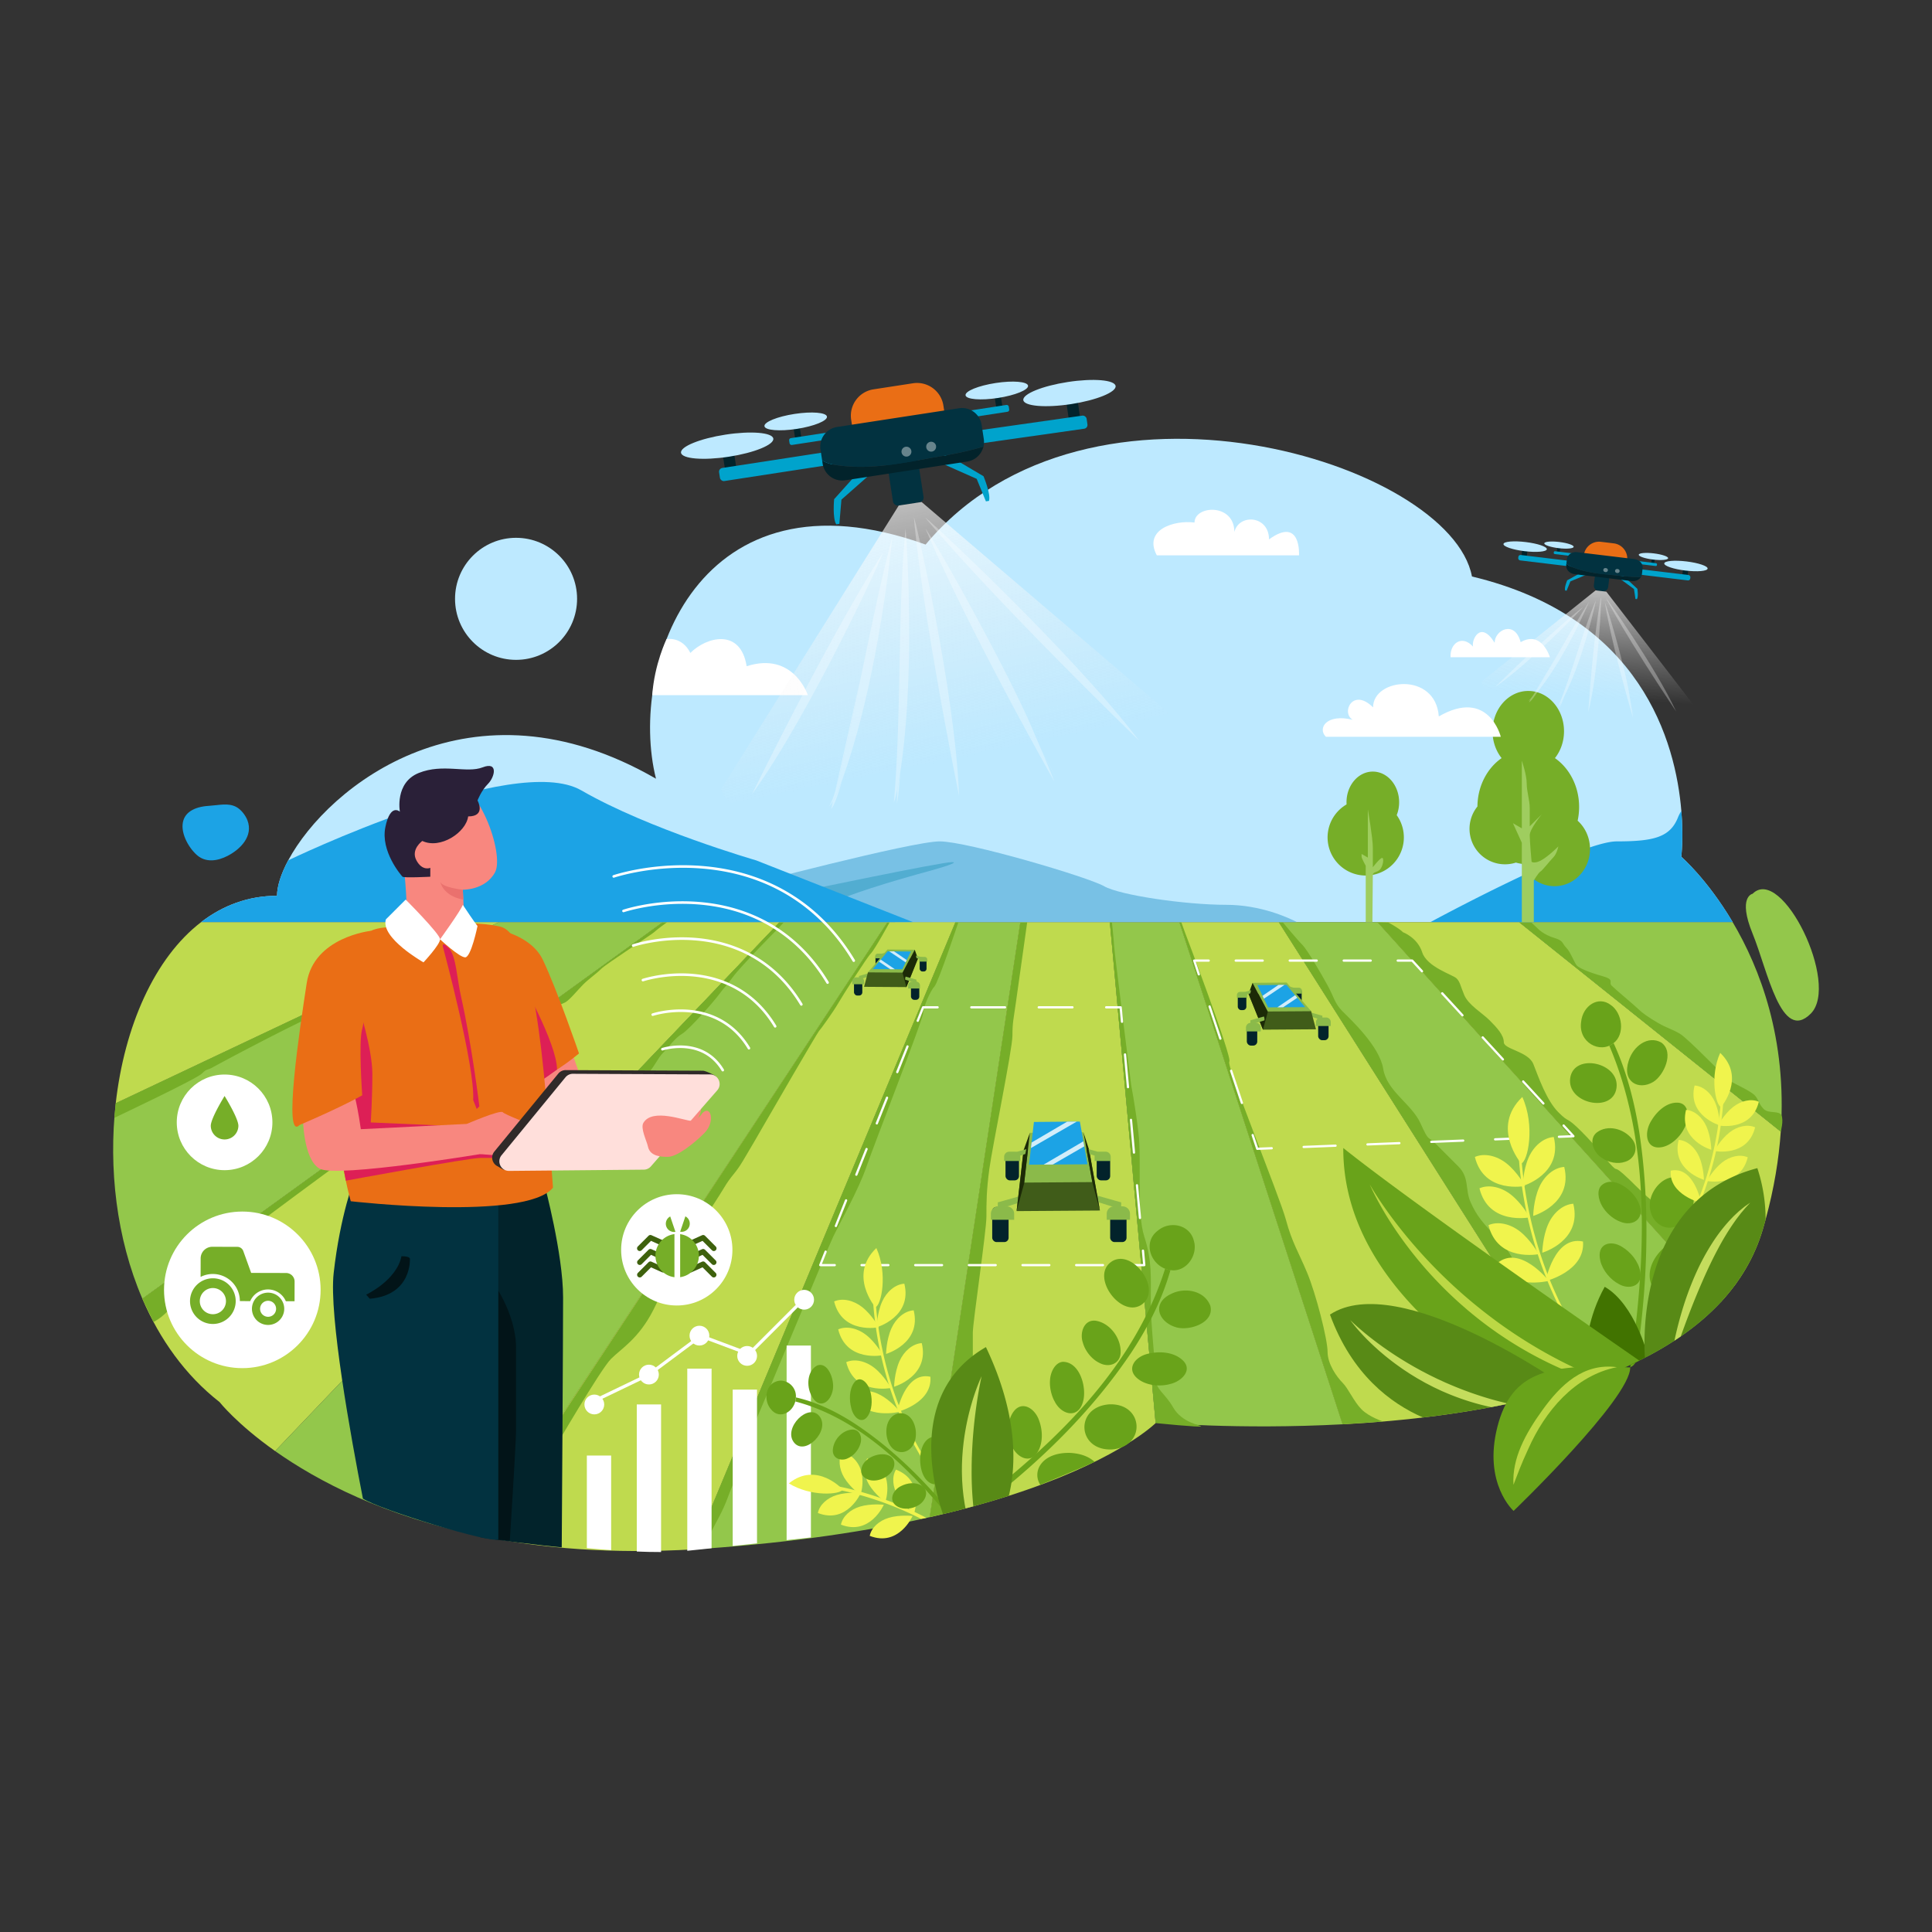 <svg id="SvgjsSvg2567" width="360" height="360" xmlns="http://www.w3.org/2000/svg" version="1.1" xmlns:xlink="http://www.w3.org/1999/xlink" xmlns:svgjs="http://svgjs.com/svgjs"><rect width="100%" height="100%" fill="#333333" stroke="none"/><defs id="SvgjsDefs2568"></defs><g id="SvgjsG2569"><svg xmlns="http://www.w3.org/2000/svg" xmlns:xlink="http://www.w3.org/1999/xlink" viewBox="0 0 6000 4000" width="360" height="360"><defs><linearGradient id="a" x1="2781.25" x2="2950.19" y1="535.49" y2="1361.83" gradientUnits="userSpaceOnUse"><stop offset="0" stop-color="#ffffff" class="stopColorfff svgShape"></stop><stop offset="1" stop-color="#f2f2f2" stop-opacity="0" class="stopColorf2f2f2 svgShape"></stop></linearGradient><linearGradient id="b" x1="4763.79" x2="4833.34" y1="704.38" y2="1044.57" gradientTransform="rotate(15.61 4441.408 1466.998)" xlink:href="#a"></linearGradient></defs><path fill="#bfda4e" d="M2059.16,1863.6,442.1,3033.39c54.07,125.79,133.21,237.63,239.91,321,0,0,53.64,68.13,172.49,152.09L2421.35,1863.6Z" class="colorbfda4e svgShape"></path><path fill="#93c74b" d="M2421.35 1863.6L854.5 3506.48c130.38 92.11 339.26 203.26 642 264.44l1260-1907.32zM1549.59 1863.6L359.43 2426.27c-22.72 201.37 2.14 419.73 82.67 607.12L2059.16 1863.6zM2967.46 1863.6l-812.37 1948c12-.71 24.15-1.47 36.37-2.33 281.3-19.89 510.58-55.55 695.95-97.52L3168.88 1863.6z" class="color93c74b svgShape"></path><path fill="#bfda4e" d="M624.74 1863.6C479.07 1975.24 386.22 2189 359.43 2426.27L1549.59 1863.6zM2756.45 1863.6l-1260 1907.32c183.79 37.14 402.2 55.83 658.61 40.66l812.37-1948z" class="colorbfda4e svgShape"></path><path fill="#93c74b" d="M5343.38,3044.68c-36.22,38.9-77.78,74-123.61,105.6q-9.65,6.66-19.55,13.11a1031.47,1031.47,0,0,1-91.85,53.13q-8.69,4.47-17.53,8.82-48.43,23.89-100.41,44.25c-4.34,1.72-8.7,3.4-13.08,5.08-4.72,1.8-9.44,3.59-14.2,5.36q-10.2,3.79-20.5,7.47-27.8,9.9-56.28,18.93L4852,3252.17l-21.74-34.29-199.88-315.16-659-1039.12h306.49l896.83,994.08,90.6,100.42,20.87,23.13Z" class="color93c74b svgShape"></path><path fill="#bfda4e" d="M3588.94 3419.63c-15.75 14.93-138.44 124.24-455.9 225.75q-51.63 16.53-110.26 32.63-12 3.25-24.27 6.51-33.83 9-70 17.62-20.19 4.83-41.14 9.59l15.92-104.56 49.54-325.25 216-1418.32H3446.8zM5530.34 2514.23c-5.79 85.1-20.61 176.24-47.1 273.26q-4 14.79-8.45 29.77c-25.75 87.5-71.21 162.75-131.41 227.42l-168.72-187L4277.83 1863.6h439.64z" class="colorbfda4e svgShape"></path><path fill="#93c74b" d="M5380.88 1863.6H4717.47l812.87 650.63C5549.93 2226.38 5466.12 2007.57 5380.88 1863.6zM3446.8 1863.6l142.14 1556c1.19-1.13 1.79-1.74 1.79-1.74s255.18 22.73 578.89 5.41L3662.7 1863.6z" class="color93c74b svgShape"></path><path fill="#bfda4e" d="M4886.37,3306.43c-39.06,12.4-79,23.61-119.49,33.73-197.82,49.47-409.11,73.07-597.26,83.14L3662.71,1863.6h308.63l659,1039.12,199.88,315.16,21.74,34.29Z" class="colorbfda4e svgShape"></path><path fill="#76ae28" d="M4357.17 1895.13s44.89 16.43 59.58 62.34 95.49 69.78 106.51 80.79 11 20.2 23.87 51.42 56 56 79 79 44.07 45.91 44.07 68 76.21 28.46 91.82 67.94 40.69 112.66 77.64 149.61 20.37 8.41 72.05 60.09 75.08 87 96.2 108.16-5-17 76.67 64.71 154.88 115.07 176.91 137.1l81.93 81.93c9.89 9.89 48 80.35 48 80.35l-48 58.2L4277.82 1863.6l33.34 1.13S4343.5 1881.46 4357.17 1895.13zM4717.47 1863.6l242.18 193.84 570.69 456.79s9.25-33.39 2.4-49.93-39.91-4.6-55.52-20.21-15.61-30.3-28.46-43.15-57.76-33.35-73.16-42.24S5244.17 2226 5216.46 2210s-38-16.31-67-33.05-50-31.68-61.52-43.16-71.16-61.06-82.63-72.53 12.27-18.53-30.3-30.3-70.15-24.5-77.7-32.06-19.63-42.31-33.4-56.08-6.94-21.14-37.64-30.3-48-26.42-48-26.42l-23.66-22.46zM4904.08 3220.85c-26.06-26.07-19.07-49.58-33.76-64.27s-29.38-33.06-56.93-60.6-73.45-73.45-73.45-73.45-28.38-116.58-82.58-170.78-71.67-77.13-90-117.52-2.76-76.21-38.57-112l-71.61-71.62c-24.79-24.79-18.36-1.83-45.91-62.43s-104.47-99.16-115.58-168.94-100.86-152.95-126-178.12-26.48-44.07-46.68-80.8-62.43-110.18-79-126.71-60.6-70-60.6-70h-12l915 1442.84s88.34-25.74 96.49-33.89S4930.15 3246.91 4904.08 3220.85zM3662.7 1863.6l91.89 282.74 415 1277 126-8.65s-43.25-13.84-67.12-37.72-41.08-64.8-58.91-82.63-46.68-57.84-46.68-96.41-35.81-179-63.35-245.14-46.83-93.29-66.11-165.09S3807 2307.93 3817.74 2297.18s-138.27-403.07-138.27-403.07l-11-30.52zM3446.8 1863.6l142.14 1556s141 14 141 10.18-58.76-10.64-86.31-58.38-54.72-55.09-54.72-91.82-15.06-161.6-15.06-236.88 4.42-126.44-20.2-202.5-7.34-234.55-18.36-324.53-22-143.23-22-143.23S3460 1948.74 3460 1938.64s-6.88-75.05-6.88-75.05zM3190.1 1863.6s-27.55 194.87-34.89 248.11-11 62.44-11 104.67-62.42 345.23-71.61 413.17-9.18 104.67-9.18 148.75-42.23 328.7-42.23 359.91V3208c0 33.06-53.7 347.07-53.7 378.29s12 103.2 12 103.2l-28 6.77-13.55 3.27-50.56 12.21 9.23-60.54 2.4-15.83L3168.87 1863.6zM2967.46 1863.6l-172.91 414.61L2155.09 3811.58l52.83-6.22s-14.43-17.09 0-46.47 36.47-64.27 53-110.18 38.56-84.47 38.56-110.18 23.88-73.45 47.75-126.71 222.19-533.52 240.55-571.59 79-146.4 102.84-216.18S2866.9 2165 2866.9 2146.61s23-70.7 34.89-82.64 74.68-200.38 74.68-200.38zM2756.45 1863.6L1817.56 3287.12l-122.22 185.3 22 34.06s147.37-253.5 180-286.1 85.39-62.43 130.84-150.57 11-45.45 57.84-125.33 135-209.34 161.14-253.41 34.43-42.69 60.6-86.76 44.07-74.37 62-106 168.71-291.28 173.53-296.11 44.08-59.22 59.22-85.38 89.52-143.24 101.92-155.63 58.76-97.55 58.76-97.55zM2421.35 1863.6l-544.88 571.32s111.72-77 133.79-99.1 32-49.31 48.9-66.18 37.09-46.3 58.88-58.87S2218 2109.27 2234.86 2086s17.49-19 41.36-52 142.62-153 142.62-153l15.92-17.35zM2059.16 1863.6L1675 2141.49s66.61-20.56 80.93-28.83 38.57-38.57 55.56-55.56 40-32.64 55.59-48.22 157.18-106.73 164.29-113.85 40.86-31.44 40.86-31.44zM476.67 3105.37s42.69-18.89 72-72 55.64-88.12 76.09-99.92 65.64-41.81 90.43-66.6 395.3-296.08 395.3-296.08l-92.44 46L442.1 3033.39zM359.43 2426.27l680.34-321.65s-20 40.31-40.31 40.31-312.8 154.7-336.13 168.17S644 2317 626.85 2334.16s-271.7 137.36-271.7 137.36z" class="color76ae28 svgShape"></path><g opacity=".99" fill="#000000" class="color000 svgShape"><polyline fill="none" stroke="#fff" stroke-linecap="round" stroke-linejoin="round" stroke-width="7" points="2850.11 2170.11 2866.79 2128.31 2911.79 2128.31"></polyline><line x1="3016.49" x2="3382.96" y1="2128.31" y2="2128.31" fill="none" stroke="#fff" stroke-dasharray="104.71 104.71" stroke-linecap="round" stroke-linejoin="round" stroke-width="7" class="colorStrokefff svgStroke"></line><polyline fill="none" stroke="#fff" stroke-linecap="round" stroke-linejoin="round" stroke-width="7" points="3435.32 2128.31 3480.32 2128.31 3484.42 2173.12"></polyline><line x1="3493.73" x2="3544.92" y1="2274.69" y2="2833.31" fill="none" stroke="#fff" stroke-dasharray="101.99 101.99" stroke-linecap="round" stroke-linejoin="round" stroke-width="7" class="colorStrokefff svgStroke"></line><polyline fill="none" stroke="#fff" stroke-linecap="round" stroke-linejoin="round" stroke-width="7" points="3549.58 2884.09 3553.68 2928.9 3508.68 2928.9"></polyline><line x1="3425.38" x2="2634.03" y1="2928.9" y2="2928.9" fill="none" stroke="#fff" stroke-dasharray="83.3 83.3" stroke-linecap="round" stroke-linejoin="round" stroke-width="7" class="colorStrokefff svgStroke"></line><polyline fill="none" stroke="#fff" stroke-linecap="round" stroke-linejoin="round" stroke-width="7" points="2592.38 2928.9 2547.38 2928.9 2564.05 2887.11"></polyline><line x1="2595.84" x2="2834.22" y1="2807.44" y2="2209.94" fill="none" stroke="#fff" stroke-dasharray="85.77 85.77" stroke-linecap="round" stroke-linejoin="round" stroke-width="7" class="colorStrokefff svgStroke"></line></g><g opacity=".99" fill="#000000" class="color000 svgShape"><polyline fill="none" stroke="#fff" stroke-linecap="round" stroke-linejoin="round" stroke-width="7" points="3723.04 2025.89 3708.75 1983.22 3753.75 1983.22"></polyline><line x1="3837.61" x2="4298.82" y1="1983.22" y2="1983.22" fill="none" stroke="#fff" stroke-dasharray="83.86 83.86" stroke-linecap="round" stroke-linejoin="round" stroke-width="7" class="colorStrokefff svgStroke"></line><polyline fill="none" stroke="#fff" stroke-linecap="round" stroke-linejoin="round" stroke-width="7" points="4340.75 1983.22 4385.75 1983.22 4416.18 2016.37"></polyline><line x1="4479" x2="4824.52" y1="2084.81" y2="2461.24" fill="none" stroke="#fff" stroke-dasharray="92.9 92.9" stroke-linecap="round" stroke-linejoin="round" stroke-width="7" class="colorStrokefff svgStroke"></line><polyline fill="none" stroke="#fff" stroke-linecap="round" stroke-linejoin="round" stroke-width="7" points="4855.94 2495.45 4886.37 2528.61 4841.4 2530.4"></polyline><line x1="4742.3" x2="3999.01" y1="2534.34" y2="2563.94" fill="none" stroke="#fff" stroke-dasharray="99.18 99.18" stroke-linecap="round" stroke-linejoin="round" stroke-width="7" class="colorStrokefff svgStroke"></line><polyline fill="none" stroke="#fff" stroke-linecap="round" stroke-linejoin="round" stroke-width="7" points="3949.46 2565.92 3904.5 2567.71 3890.21 2525.04"></polyline><line x1="3856.77" x2="3739.76" y1="2425.21" y2="2075.81" fill="none" stroke="#fff" stroke-dasharray="105.28 105.28" stroke-linecap="round" stroke-linejoin="round" stroke-width="7" class="colorStrokefff svgStroke"></line></g><path fill="#bde9ff" d="M5380.88,1863.59H624.74c67.6-51.8,146.57-81.63,235.58-81.63,0-29.13,12-67.51,34.79-110.08,123.79-231.14,566.56-585.79,1142.1-253.51-88.14-352.57,132.21-980.58,837.35-727.17,506.83-606,1630.64-253.41,1696.76,99.16,526.79,125.79,632.76,515.3,650.25,728.07,7,85.41-.2,142.33-.2,142.33S5301.74,1729.93,5380.88,1863.59Z" class="colorbde9ff svgShape"></path><path fill="#1ca3e5" d="M5380.88,1863.59H4442.46S4905.21,1613,5020.89,1613s165.69-12.85,190.28-74.57a116.9,116.9,0,0,1,10.4-20c7,85.41-.2,142.33-.2,142.33S5301.74,1729.93,5380.88,1863.59Z" class="color1ca3e5 svgShape"></path><path fill="#78c1e5" d="M4027.64,1863.59H2305V1752.12S2831.83,1613,2918.22,1613s462.13,111.17,510.59,139.14,252,57.84,379.4,57.84C3915.48,1810,4002.73,1850.71,4027.64,1863.59Z" class="color78c1e5 svgShape"></path><path fill="#52add1" d="M2480.94,1769.68s440.72-92.27,475.15-92.27-85.05,31.7-85.05,31.7-146,39.13-245.33,76.71S2480.94,1769.68,2480.94,1769.68Z" class="color52add1 svgShape"></path><path fill="#1ca3e5" d="M2835.06,1863.59H624.74c67.6-51.8,146.57-81.63,235.58-81.63,0-29.13,12-67.51,34.79-110.08,0,0,700.49-338.41,910.36-217.24s542.61,217.24,542.61,217.24Z" class="color1ca3e5 svgShape"></path><path fill="#f8877f" d="M1781.86,2284.67l43,121.4s291-14.87,329.53-14.87c47.74,47.75,6.52,91.41,6.52,91.41s-352.44,102.6-443.57,50-91.12-183.22-91.12-183.22l122.49-64.71Z" class="colorf8877f svgShape"></path><path fill="#02232b" d="M1748.74,3029.06c0,124.37-3.64,688.5-4.2,776.3-54.11-4.19-233.9-26.5-252.61-31.12-4.33-103.46-35.32-871.23-35.32-922.47V2736.09l90.91-22.46,143.23-35.38S1748.74,2894.08,1748.74,3029.06Z" class="color02232b svgShape"></path><path fill="#021418" d="M1528.46,2978.45s74.21,99.17,74.21,207.51V3443c0,36.73-19.35,341.56-19.35,341.56l-50.73-4Z" class="color021418 svgShape"></path><path fill="#023240" d="M1547.52,2711.3V3780.59c-23.18,13.77-370.62-93.27-420.46-126.55-37.75-192.79-105.67-567.65-90.82-700.35,20.33-181.8,65-294.72,65-294.72Z" class="color023240 svgShape"></path><path fill="#ea6e15" d="M1482.93,1876s157.32,8.09,203.23,105.42,112,290.13,112,290.13-111.74,94.53-145.07,75.29S1482.93,1876,1482.93,1876Z" class="colorfe4775 svgShape"></path><path fill="#dd1f56" d="M1612.7,2034.59s117.2,205.09,117.2,287.1c-84.14,61.8-89.35,56.29-89.35,47.11S1612.7,2034.59,1612.7,2034.59Z" class="colordd1f56 svgShape"></path><path fill="#ea6e15" d="M1273,1887.26s-71.51-19.1-121.57,3.62c-62.28,28.27-106.36,113.93-113.48,296.15-12.86,328.7,51.42,543.55,51.42,543.55s543.54,62.44,628-42.23c-20.2-251.58-43.15-783.18-164.35-810.73S1273,1887.26,1273,1887.26Z" class="colorfe4775 svgShape"></path><path fill="#dd1f56" d="M1074 2666.74S1455.4 2596 1492 2596h73.62l-6.82-48.43-495.91 59.57zM1113.23 2122.73s43.15 134.71 43.15 212-5 151.14-5 151.14L1453.83 2499s-380 61.3-392 54.36-22-148.74-22-178.12 60.14-221.57 68.87-230.3S1113.23 2122.73 1113.23 2122.73z" class="colordd1f56 svgShape"></path><path fill="#f8877f" d="M1441 1838.43l-3.67-75.29s69.78 1.84 100.07-54.17-53.25-293.81-147.82-281.87S1233.51 1502 1248.2 1632.55s14.69 184.76 14.69 184.76 54.17 99.79 103.75 99.79S1441 1838.43 1441 1838.43zM940.61 2466.15s-.44 133 51.64 163.08 525-49.23 525-49.23l-20.72-92.07s-368.52 18.86-375.87 18.86c-15.46-104.67-25.77-123.27-25.77-123.27z" class="colorf8877f svgShape"></path><path fill="#f8877f" d="M1450,2490.31s103-44.47,111.34-36.17,86.3,37.41,88.14,39.24-26.18,89.37-46.76,94.27-110.72-3.52-110.72-3.52Z" class="colorf8877f svgShape"></path><path fill="#ea6e15" d="M1151.42,1890.88S974.59,1909.75,952.55,2053s-74.37,493.05-22,440.72c135-57.85,194.41-92.17,194.41-92.17s-12.17-166.56,0-206.59S1151.42,1890.88,1151.42,1890.88Z" class="colorfe4775 svgShape"></path><path fill="#ffffff" d="M1198.41 1855.21l61.43-61.44s106.8 106.8 106.8 123.33-51.42 71.61-51.42 71.61S1180.76 1912.68 1198.41 1855.21zM1366.64 1917.1s64.27-88.77 70.7-107.13c34 51.42 45.59 66 45.59 66s-19.89 97.15-38.25 97.15S1366.64 1917.1 1366.64 1917.1z" class="colorfff svgShape"></path><path fill="#2a2038" d="M1311.55,1611.65s-36.73,25.89-18.36,60.23,43.15,23.32,43.15,23.32v27.54s-82.18,4.14-86.31,0-68.79-79-53.22-154.25,45-47.74,45-47.74-16.53-90,58.76-120.28,148.74,1.84,198.32-17.44,37.65,30.3,16.53,51.41-32.45,51.42-32.45,51.42,27.74,49.58-29.07,49.58C1447.44,1585,1367.56,1638.27,1311.55,1611.65Z" class="color2a2038 svgShape"></path><path fill="#302a29" d="M1535.27,2576.23l198.52-242.05a29.75,29.75,0,0,1,23.16-10.9l425.86,1.95c7.49,0,32.33,11.34,37.29,15.5,12,10-3.14,20.29-15,33.86l-206,236.2a29.79,29.79,0,0,1-22.17,10.21l-410.28,12c-4.89,0-17.41-9.08-21.32-11C1529,2614.15,1522.35,2592,1535.27,2576.23Z" class="color302a29 svgShape"></path><path fill="#ffdfdb" d="M1557.62,2587.71l198.51-242.05a29.76,29.76,0,0,1,23.16-10.9l425.86,1.95c25.51.12,39.08,30.14,22.31,49.36l-206,236.2a29.75,29.75,0,0,1-22.17,10.2l-418.34,3.91C1555.65,2636.61,1541.59,2607.25,1557.62,2587.71Z" class="colorffdfdb svgShape"></path><path fill="#f8877f" d="M2181.2,2456.81s-14.44,24.1-34.38,24.1-120.25-40.52-148.49,5.82c-10.35,17,10.15,56.05,14,74.25,6.63,31.47,43.86,31.69,61.67,31.69,28.1,0,79-39.36,113.49-73.81S2208.05,2430,2181.2,2456.81Z" class="colorf8877f svgShape"></path><path fill="#76ae28" d="M4899.51,1548.74a200.35,200.35,0,0,0,4.57-42.68c0-64.11-30-120.3-75.09-151.67,17.54-22.14,28.2-51.35,28.2-83.38,0-69.16-49.71-125.23-111-125.23s-111,56.07-111,125.23c0,32,10.66,61.24,28.2,83.38-44.73,31.14-74.63,86.73-75.08,150.24a110.18,110.18,0,0,0,119.46,174.22,140,140,0,0,0,19,4c17,40.8,55.81,69.3,100.95,69.3,60.85,0,110.18-51.8,110.18-115.69C4937.83,1601.38,4923,1570,4899.51,1548.74Z" class="color76ae28 svgShape"></path><path fill="#9fcd5f" d="M4726.17,1863.6V1617.16l-27.55-60.6,27.55,15.9V1362.37s15.15,44.07,15.15,70.24,9.42,52.33,9.42,77.12v56.47l37.29-37.29s-37.29,45.55-37.29,64.83,5.73,82.64,5.73,82.64,9.31,7.34,31.56-5.51,51.59-42.18,51.59-42.18-4.65,22.9-15.67,33.92-33.58,40.4-39.94,44.07-20.66,27.54-20.66,27.54V1863.6Z" class="color9fcd5f svgShape"></path><path fill="#76ae28" d="M4337.59,1531.54a108.29,108.29,0,0,0,7.54-40c0-52.64-36.58-95.31-81.71-95.31s-81.72,42.67-81.72,95.31c0,2.23.09,4.44.22,6.63a118.44,118.44,0,1,0,155.67,33.36Z" class="color76ae28 svgShape"></path><path fill="#9fcd5f" d="M4241.38,1863.6V1688.77s-12.85-23-12.85-28.46v-8.26l19.41,11.21V1513.41s15.48,89.06,15.48,118.44v61.51s22-28.92,28.92-28.92,2.29,27.09-6.89,36.27-22,6.91-22,16.31-1.33,146.58-1.33,146.58Z" class="color9fcd5f svgShape"></path><path fill="#ffffff" d="M2025.59 1158.91h483.23s-44.07-136.72-190.06-89.89C2300 950.07 2194.32 977.37 2144 1027.7c-26.3-52.33-73.92-42.93-73.92-42.93S2032.36 1061.49 2025.59 1158.91zM4117.59 1288.11H4660.8s-37.45-152.66-192.45-63.17c-9.91-139.19-204.19-119.42-204.19-28.12-63.06-63.07-100.36 17-63.06 38.58C4119.55 1215.3 4091 1261.57 4117.59 1288.11zM3592.62 724.71h441.63s7.34-122.57-93.2-49.58c0-74.37-92.81-80.83-107.69-23.2 0-89.9-123.68-82.85-123.68-29.14C3646.33 614.53 3549.92 644.83 3592.62 724.71z" class="colorfff svgShape"></path><rect width="35.48" height="67.7" x="3311.56" y="238.96" fill="#02232b" transform="rotate(-8.1 3376.681 243.779)" class="color02232b svgShape"></rect><rect width="19.39" height="48.08" x="3090.75" y="219.88" fill="#02232b" transform="rotate(-8.74 3099.736 243.92)" class="color02232b svgShape"></rect><rect width="493.05" height="41.1" x="2881.17" y="317.49" fill="#00a3cc" rx="11.75" transform="rotate(-8.1 3173.009 311.867)" class="color00a3cc svgShape"></rect><rect width="262.98" height="21.45" x="2872.02" y="276.57" fill="#00a3cc" rx="6.13" transform="rotate(-8.74 3002.841 287.256)" class="color00a3cc svgShape"></rect><ellipse cx="3321.3" cy="220.77" fill="#bde9ff" rx="144.97" ry="34.7" transform="rotate(-8.74 3320.588 220.785)" class="colorbde9ff svgShape"></ellipse><ellipse cx="3095.66" cy="212.81" fill="#bde9ff" rx="98.19" ry="23.5" transform="rotate(-8.74 3095.005 212.826)" class="colorbde9ff svgShape"></ellipse><rect width="35.48" height="67.7" x="2248.55" y="402.34" fill="#02232b" transform="rotate(171.26 2266.285 436.23)" class="color02232b svgShape"></rect><rect width="19.39" height="48.08" x="2466.21" y="315.88" fill="#02232b" transform="rotate(171.26 2475.906 339.962)" class="color02232b svgShape"></rect><rect width="493.05" height="41.1" x="2231.65" y="417.32" fill="#00a3cc" rx="11.75" transform="rotate(171.26 2478.173 437.913)" class="color00a3cc svgShape"></rect><rect width="262.98" height="21.45" x="2449.9" y="341.45" fill="#00a3cc" rx="6.13" transform="rotate(171.26 2581.388 352.217)" class="color00a3cc svgShape"></rect><ellipse cx="2258.29" cy="384.15" fill="#bde9ff" rx="144.97" ry="34.7" transform="rotate(-8.74 2257.767 384.118)" class="colorbde9ff svgShape"></ellipse><ellipse cx="2471.12" cy="308.8" fill="#bde9ff" rx="98.19" ry="23.5" transform="rotate(-8.74 2470.565 308.771)" class="colorbde9ff svgShape"></ellipse><rect width="96.03" height="144.19" x="2764" y="421.73" fill="#023240" rx="14.58" transform="rotate(-8.74 2811.412 493.752)" class="color023240 svgShape"></rect><path fill="#ea6e15" d="M2723.3,198.93h124.11a82.84,82.84,0,0,1,82.84,82.84v66.41a0,0,0,0,1,0,0H2640.46a0,0,0,0,1,0,0V281.77a82.84,82.84,0,0,1,82.84-82.84Z" transform="rotate(-8.74 2784.739 273.55)" class="colorfe4775 svgShape"></path><path fill="#00a3cc" d="M2719.31,458,2613.13,551.7l-6.4,75.26-9.52,1.46c-12.46-17.72-6.76-78.14-6.76-78.14l88.88-99Zm184.44-28.35,129.41,57.45L3061.87,557l9.51-1.47c6.56-20.65-17-76.57-17-76.57l-114.51-67.72Z" class="color00a3cc svgShape"></path><path fill="#02232b" d="M3048,388.8c-52.8,15.46-103,24.47-157.13,33.49-96.6,18-189.33,36.06-285.93,23.18-17.33-2-36.25-5.71-51.7-15.45l1.53,10a61.66,61.66,0,0,0,70.3,51.58l378.55-58.19a61.65,61.65,0,0,0,50.49-46.11C3052.11,387.71,3050.08,388.22,3048,388.8Z" class="color02232b svgShape"></path><path fill="#023240" d="M2890.91,422.29c54.1-9,104.33-18,157.13-33.49,2-.58,4.07-1.09,6.11-1.55a61.38,61.38,0,0,0,1.08-24.19l-6.7-43.64a61.66,61.66,0,0,0-70.31-51.57L2599.67,326a61.66,61.66,0,0,0-51.57,70.31l5.18,33.68c15.45,9.74,34.37,13.41,51.7,15.45C2701.58,458.35,2794.31,440.32,2890.91,422.29Z" class="color023240 svgShape"></path><path fill="url(#a)" d="M2862.21,559.05l-16.61,2.55-37.88,5.82L2791.11,570,2239.8,1450.46c33.15,215.63,1445.83-1.5,1412.69-217.13Z" opacity=".7"></path><g opacity=".3" fill="#000000" class="color000 svgShape"><path fill="#ffffff" d="M2874.29 608.55c25.16 30.37 199.75 239 663.78 692.26C3325.57 1020 2856.34 586.41 2874.29 608.55zM2838.65 611.72c2.39 29.9 24.88 284.61 139.8 860.86-10.61-321.59-141.81-889.78-140-863.88C2838.42 608.7 2838.49 609.7 2838.65 611.72zM3234.72 1330.17c17.85 36.94 38.75 73.56 48.7 93zM2874.08 641.81l1.4 2.69C2875.46 644.42 2874.11 641.88 2874.08 641.81z" class="colorfff svgShape"></path><path fill="#ffffff" d="M3213.39 1281c-65.7-162.08-281-554.17-339-639.3 87.24 208.45 269.29 553.88 400.42 786.13C3255.31 1378.59 3234.8 1329.42 3213.39 1281zM2791.07 1429c-.88 4.72-2.68 14.19-3.59 18.9-1-.49-2 46.62-2.13 47.78 4.05-17.18 7.48-50.72 10.39-94.92C2794.35 1409.84 2792.63 1419.91 2791.07 1429zM2812 641.81l-.13 4.25A41 41 0 002812 641.81z" class="colorfff svgShape"></path><path fill="#ffffff" d="M2817.23 718.19c-2.57-48.38-4.93-76.38-4.93-76.38-25.14 254.08-12.09 575.66-36.52 851.63 7.11-20.68 11.26-43 15.29-64.43C2828.79 1203.53 2827.75 930 2817.23 718.19zM2771.09 666.6l-1.32 5.87A48.2 48.2 0 002771.09 666.6zM2593.21 1475.65c-2.06 4.23-4.17 8.41-6.41 12.45l-5.41 24.12c9-9 20.8-42 34.24-90.19C2608.84 1440.13 2601.56 1458.33 2593.21 1475.65zM2631.08 1303.47c17.16-78.64 30.22-142.53 44.75-212.24l-81.39 362.82C2608.73 1404.67 2620.37 1351.72 2631.08 1303.47z" class="colorfff svgShape"></path><path fill="#ffffff" d="M2769.77 672.47c-57.32 217.24-104.87 492.73-161.94 731.59-9.51 33.41-15.66 70.79-33.39 101.2 20.43-23.16 29.32-55 41.19-83.23 83.58-232.42 132.19-530.34 155.75-755.38C2771.27 667 2770.17 671 2769.77 672.47zM2739.42 720.81c-16 24.46-150.54 233.6-404 745.51 183.93-253.24 419.67-768.9 405.6-748C2741.05 718.35 2740.5 719.16 2739.42 720.81z" class="colorfff svgShape"></path></g><circle cx="2815.06" cy="402.65" r="15.4" fill="#67848c" class="color67848c svgShape"></circle><circle cx="2891.8" cy="387.25" r="15.4" fill="#67848c" class="color67848c svgShape"></circle><rect width="16.6" height="27.83" x="5225.35" y="765.44" fill="#02232b" transform="rotate(6.87 5236.377 779.934)" class="color02232b svgShape"></rect><rect width="9.07" height="19.76" x="5129.22" y="731.22" fill="#02232b" transform="rotate(6.87 5136.433 741.625)" class="color02232b svgShape"></rect><rect width="230.6" height="16.89" x="5019.56" y="773.01" fill="#00a3cc" rx="6.56" transform="rotate(6.87 5137.52 782.022)" class="color00a3cc svgShape"></rect><rect width="122.99" height="8.82" x="5023.33" y="742.44" fill="#00a3cc" rx="3.42" transform="rotate(6.87 5087.54 747.402)" class="color00a3cc svgShape"></rect><ellipse cx="5236.23" cy="757.86" fill="#bde9ff" rx="14.26" ry="67.8" transform="rotate(-83.13 5235.983 758.023)" class="colorbde9ff svgShape"></ellipse><ellipse cx="5135.3" cy="728.25" fill="#bde9ff" rx="9.66" ry="45.92" transform="rotate(-83.13 5135.06 728.41)" class="colorbde9ff svgShape"></ellipse><rect width="16.6" height="27.83" x="4725.96" y="705.24" fill="#02232b" transform="rotate(-173.13 4734.226 719.3)" class="color02232b svgShape"></rect><rect width="9.07" height="19.76" x="4835.82" y="695.85" fill="#02232b" transform="rotate(-173.13 4840.324 705.882)" class="color02232b svgShape"></rect><rect width="230.6" height="16.89" x="4714.42" y="736.22" fill="#00a3cc" rx="6.56" transform="rotate(-173.13 4829.685 744.823)" class="color00a3cc svgShape"></rect><rect width="122.99" height="8.82" x="4825.03" y="718.54" fill="#00a3cc" rx="3.42" transform="rotate(-173.13 4886.49 723.097)" class="color00a3cc svgShape"></rect><ellipse cx="4736.84" cy="697.66" fill="#bde9ff" rx="14.26" ry="67.8" transform="rotate(-83.13 4736.62 697.81)" class="colorbde9ff svgShape"></ellipse><ellipse cx="4841.9" cy="692.88" fill="#bde9ff" rx="9.66" ry="45.92" transform="rotate(-83.13 4841.676 693.035)" class="colorbde9ff svgShape"></ellipse><rect width="44.91" height="59.27" x="4951.32" y="776.3" fill="#023240" rx="14.58" transform="rotate(6.87 4976.387 806.491)" class="color023240 svgShape"></rect><path fill="#ea6e15" d="M4967.83,685.15h40.29a47.62,47.62,0,0,1,47.62,47.62V746.5a0,0,0,0,1,0,0H4920.2a0,0,0,0,1,0,0V732.78A47.62,47.62,0,0,1,4967.83,685.15Z" transform="rotate(6.87 4990.622 716.352)" class="colorfe4775 svgShape"></path><path fill="#00a3cc" d="M4936.19,780.93l-59.09,24.52-11.86,29-4.47-.54c-3.51-8.46,6.25-31.65,6.25-31.65l51.92-28.66Zm86.65,10.44,51.58,37.87,4.64,31,4.47.54c5.42-7.38,1.44-32.23,1.44-32.23l-43.64-40.17Z" class="color00a3cc svgShape"></path><path fill="#02232b" d="M5092.85,792.16c-25.68-.1-49.44-2.43-74.93-5.22-45.76-4.21-89.78-8-131.86-24.39-7.58-2.84-15.68-6.51-21.5-12.16l-.49,4.1c-1.67,13.9,9.79,26.71,25.6,28.62l177.84,21.43c11.9,1.44,22.87-3.72,28.28-12.28C5094.82,792.2,5093.84,792.16,5092.85,792.16Z" class="color02232b svgShape"></path><path fill="#023240" d="M5017.92,786.94c25.49,2.79,49.25,5.12,74.93,5.22,1,0,2,0,2.94.1a22.53,22.53,0,0,0,3.37-9.43l2.17-18c1.67-13.9-9.79-26.71-25.6-28.62l-177.84-21.43c-15.81-1.91-30,7.81-31.65,21.71l-1.68,13.91c5.82,5.65,13.92,9.32,21.5,12.16C4928.14,779,4972.16,782.73,5017.92,786.94Z" class="color023240 svgShape"></path><path fill="url(#b)" d="M4988.68,837.58l-7.81-1-17.79-2.14-7.8-.94-353.76,283c-10.71,89,652.95,169,663.67,80Z" opacity=".7"></path><g opacity=".3" fill="#000000" class="color000 svgShape"><path fill="#ffffff" d="M4988.23 858.54c7.75 14.94 61.73 117.8 217.26 351.22C5143 1073.94 4982.77 847.69 4988.23 858.54zM4971.77 855.61c-2.49 12.09-22.66 115.3-39.39 356.32 33.5-128.23 41.92-368 39.64-357.54zM5065 1185.77c3.66 16.67 8.73 33.59 10.92 42.42zM4984.18 871.65s.11.42.31 1.23C4984.49 872.84 4984.19 871.68 4984.18 871.65z" class="colorfff svgShape"></path><path fill="#ffffff" d="M5061.27 1163.83c-10.37-71.7-60.87-251.78-77-292.21 14.57 92.55 55.63 250.3 87.18 357.39C5068.57 1207.3 5065.16 1185.48 5061.27 1163.83zM4853 1172.74c-.95 1.76-2.89 5.29-3.86 7-.42-.31-6.45 18.18-6.65 18.62 3.87-6.31 9.41-19.15 16-36.26C4856.73 1165.56 4854.75 1169.33 4853 1172.74zM4956.16 864.36l-.57 1.67A15.71 15.71 0 004956.16 864.36z" class="colorfff svgShape"></path><path fill="#ffffff" d="M4949.42 895.14c4.6-19.41 6.87-30.74 6.87-30.74-41.61 97.38-74 225.88-117.9 332 5.67-7.33 10.2-15.65 14.57-23.65C4896.84 1088.13 4929 980 4949.42 895.14zM4934.73 869.35l-1.29 2.17A19.23 19.23 0 004934.73 869.35zM4758.08 1168c-1.43 1.42-2.88 2.83-4.37 4.16l-5.32 8.89c5.11-2.48 14.39-14.14 26.2-31.6C4769.37 1155.75 4763.91 1162.08 4758.08 1168zM4795.68 1104.4c17.12-29 30.62-52.73 45.48-78.55l-79.95 133.71C4773.54 1141.74 4785.1 1122.2 4795.68 1104.4z" class="colorfff svgShape"></path><path fill="#ffffff" d="M4933.44 871.52c-51.75 79.05-106 182.25-160.23 269.87-8.27 12.08-15.5 26.12-27.13 36 12-6.75 19.79-18.29 28.51-28 65.41-82 122.83-193.9 160.26-280C4934.76 869.53 4933.79 871 4933.44 871.52zM4914 887c-10.16 7.78-95.79 74.58-271.16 247 113.2-78.42 281-254.37 272.19-247.76z" class="colorfff svgShape"></path></g><ellipse cx="4986.01" cy="770.29" fill="#67848c" rx="6.33" ry="7.2" transform="rotate(-83.08 4986.215 770.16)" class="color67848c svgShape"></ellipse><ellipse cx="5022.49" cy="773.21" fill="#67848c" rx="6.33" ry="7.2" transform="rotate(-83.08 5022.69 773.081)" class="color67848c svgShape"></ellipse><circle cx="1602.67" cy="859.73" r="189.51" fill="#bde9ff" class="colorbde9ff svgShape"></circle><path fill="#dd1f56" d="M1376.81,1945.28s98.94,367.08,92.66,470.86l11,28,8.26-8.26s-23.27-191.18-57-341.26c-13.13-58.35-14.92-123.4-36.85-149.29C1366.64,1917.1,1376.81,1945.28,1376.81,1945.28Z" class="colordd1f56 svgShape"></path><path fill="#ea716e" d="M1437.34,1763.14s-66.11-6.75-70.7-26c12.85,49.58,72.19,56.66,72.19,56.66Z" class="colorea716e svgShape"></path><path fill="#021418" d="M1137.1,3020.69s94.54-44.07,109.7-119.36c26.19,0,26.19,7.35,26.19,7.35s7.66,113.53-124.72,124.71Z" class="color021418 svgShape"></path><path fill="#ffffff" d="M4504.89,1041.15h308.5s-25-84.86-90.9-46.83c-18.36-69.78-80.79-37.64-80.79,1.84-44.07-71.62-72.54-8.27-67,11.93C4540.23,970,4502.15,998.16,4504.89,1041.15Z" class="colorfff svgShape"></path><path fill="#69a31a" d="M5091 2516.53c14.46 95.7 21.35 192.31 22.11 288.95 1.14 142.24-11 284.52-31.8 423.94l-9 11q-4.73 3.16-9.5 6.29c21.37-147.41 37.15-301.31 36-454.27-1.34-187.62-28.07-373.85-101-545a57.83 57.83 0 0013.35-8C5051.25 2326.14 5075.82 2420.87 5091 2516.53zM5160.29 2881.68c-86.87 88.25-5.7 194.53 83.32 109.11C5330.48 2902.55 5249.31 2796.26 5160.29 2881.68zM5146 2684.32c-64.69 79.85 24.69 177.49 91.62 100.09C5302.28 2704.56 5212.89 2606.92 5146 2684.32zM5209.06 2424.45c-32.79-.85-62.6 25.71-80.42 55.48-24.1 37.47-17.72 91.35 32.08 82.69 28-5 55.39-29.81 69.62-58C5246.53 2475.82 5248.4 2425.39 5209.06 2424.45z" class="color69a31a svgShape"></path><path fill="#69a31a" d="M5159.59 2237.84c-41.35-23.49-87.5 11-101.47 56.41-21.65 64.51 29.76 93.22 75.78 66C5166.74 2340.63 5201 2268.2 5159.59 2237.84zM5011.24 2239.32c36.17-27.38 27.28-93.57-8.81-118.23-39.07-29.92-87.28 2.8-92.11 52.45C4900.81 2237.32 4968.92 2273.59 5011.24 2239.32zM5020.1 2379.23c11.59-79.44-132-110.77-143.66-31.36S5008.4 2458.64 5020.1 2379.23zM4974.38 2595.69c20.51 14.72 49.8 20.41 72.59 12.35 29.58-8.56 44-43.39 21.16-71.24-26.36-32.58-75.27-44.17-108.08-20.71C4931.43 2537.44 4948.88 2579.82 4974.38 2595.69zM5030.86 2793.7c39.45 17.21 80.5-8.19 58.16-58.24-18-42.07-83.23-88.89-117.82-51.7-14.29 18.36-4.63 51 9.94 70.4C4993 2771.2 5012.84 2787 5030.86 2793.7zM5094.26 2950.53c-5.58-33.42-30.54-62.56-56.64-78.17-34.24-22.32-80.45-11.16-67.75 42.84 7.31 30.83 32.18 59.56 57.83 72.66C5058.36 3005.78 5101.64 2995.88 5094.26 2950.53z" class="color69a31a svgShape"></path><path fill="#f0f44d" d="M4810.08,2977.92s-123.61,30.2-159.84-55.22C4720.52,2864,4810.08,2977.92,4810.08,2977.92Z" class="colorf0f44d svgShape"></path><path fill="#f0f44d" d="M4778.51 2894.91s-127.41 25.59-155.89-90.15c29.68-13.08 68.3-3.6 97.81 19.65C4755.14 2851.76 4778.51 2894.91 4778.51 2894.91zM4750.45 2780.57s-127.42 25.58-155.89-90.15c29.68-13.08 68.3-3.6 97.8 19.65C4727.07 2737.42 4750.45 2780.57 4750.45 2780.57zM4736.24 2683.17s-127.42 25.59-155.89-90.15c29.68-13.08 68.3-3.6 97.81 19.65C4712.87 2640 4736.24 2683.17 4736.24 2683.17zM4800.16 2978.61s123.52-30.54 116-123C4826.72 2836.18 4800.16 2978.61 4800.16 2978.61z" class="colorf0f44d svgShape"></path><path fill="#f0f44d" d="M4789.65 2890.42S4914.41 2854 4886 2738.28c-32.37 2.17-62.19 28.47-77.56 62.75C4790.35 2841.35 4789.65 2890.42 4789.65 2890.42zM4761.51 2776.1s124.76-36.39 96.34-152.14c-32.36 2.17-62.19 28.47-77.56 62.75C4762.22 2727 4761.51 2776.1 4761.51 2776.1z" class="colorf0f44d svgShape"></path><path fill="#f0f44d" d="M4729,2683.21s124.76-36.39,96.34-152.14c-32.37,2.17-62.19,28.47-77.56,62.75C4729.66,2634.14,4729,2683.21,4729,2683.21Z" class="colorf0f44d svgShape"></path><path fill="#f0f44d" d="M4961.06,3234c-114.83-148.72-174.36-309.21-205.16-438.55S4723,2567.94,4723,2544c0-1.86,0-3.27,0-4.21,0-.47,0-.83,0-1.06s0-.21,0-.26v-.08a4,4,0,0,0-8-.21h0s-.05,2-.05,5.82c0,24.38,2.09,123.12,33.09,253.27s90.89,291.7,206.6,441.58a4,4,0,0,0,6.34-4.89Z" class="colorf0f44d svgShape"></path><path fill="#f0f44d" d="M4724.18 2613.2s-95.55-111.72 3.5-206.47C4768.23 2496.22 4744.94 2607.55 4724.18 2613.2zM2795 3384.48s-110.06 26.89-142.33-49.17C2715.23 3283.07 2795 3384.48 2795 3384.48z" class="colorf0f44d svgShape"></path><path fill="#f0f44d" d="M2766.87 3310.56s-113.45 22.79-138.81-80.26c26.43-11.65 60.82-3.21 87.09 17.49C2746.06 3272.14 2766.87 3310.56 2766.87 3310.56zM2741.88 3208.75s-113.45 22.79-138.81-80.26c26.43-11.65 60.82-3.21 87.09 17.49C2721.07 3170.33 2741.88 3208.75 2741.88 3208.75zM2729.23 3122s-113.45 22.79-138.81-80.26c26.43-11.65 60.82-3.21 87.09 17.49C2708.42 3083.6 2729.23 3122 2729.23 3122zM2786.14 3385.1s110-27.2 103.32-109.55C2809.79 3258.27 2786.14 3385.1 2786.14 3385.1z" class="colorf0f44d svgShape"></path><path fill="#f0f44d" d="M2776.78 3306.57s111.09-32.41 85.79-135.47c-28.82 1.93-55.38 25.35-69.06 55.87C2777.41 3262.88 2776.78 3306.57 2776.78 3306.57zM2751.73 3204.77s111.09-32.4 85.78-135.46c-28.81 1.93-55.37 25.34-69.05 55.87C2752.36 3161.08 2751.73 3204.77 2751.73 3204.77zM2722.74 3122.06s111.09-32.4 85.78-135.46c-28.82 1.93-55.37 25.34-69.06 55.87C2723.37 3078.37 2722.74 3122.06 2722.74 3122.06z" class="colorf0f44d svgShape"></path><path fill="#f0f44d" d="M2929.76,3612.21c-102.2-132.36-155.19-275.2-182.6-390.32s-29.26-202.49-29.25-223.76c0-1.66,0-2.91,0-3.75,0-.42,0-.73,0-.94a2.2,2.2,0,0,0,0-.23v-.07a4,4,0,0,0-8-.21h0s0,1.82,0,5.2c0,21.73,1.86,109.68,29.47,225.61s81,259.84,184,393.36a4,4,0,0,0,6.33-4.89Z" class="colorf0f44d svgShape"></path><path fill="#f0f44d" d="M2718.49 3059.73s-85.08-99.48 3.11-183.85C2757.71 2955.56 2737 3054.69 2718.49 3059.73zM5275.05 2735.27s100.73 24.61 130.26-45C5348 2642.46 5275.05 2735.27 5275.05 2735.27z" class="colorf0f44d svgShape"></path><path fill="#f0f44d" d="M5300.78 2667.62s103.83 20.85 127-73.45c-24.19-10.66-55.65-2.94-79.7 16C5319.83 2632.46 5300.78 2667.62 5300.78 2667.62zM5323.65 2574.45s103.83 20.85 127-73.46c-24.19-10.66-55.65-2.94-79.7 16C5342.69 2539.29 5323.65 2574.45 5323.65 2574.45zM5335.23 2495.08s103.83 20.85 127-73.46c-24.19-10.66-55.66-2.94-79.7 16C5354.27 2459.92 5335.23 2495.08 5335.23 2495.08zM5283.14 2735.83s-100.66-24.89-94.56-100.25C5261.5 2619.77 5283.14 2735.83 5283.14 2735.83z" class="colorf0f44d svgShape"></path><path fill="#f0f44d" d="M5291.7 2664s-101.66-29.66-78.5-124c26.37 1.77 50.67 23.2 63.2 51.13C5291.13 2624 5291.7 2664 5291.7 2664zM5314.63 2570.81s-101.66-29.66-78.5-124c26.37 1.77 50.67 23.2 63.2 51.13C5314.06 2530.82 5314.63 2570.81 5314.63 2570.81zM5341.17 2495.11s-101.67-29.65-78.51-124c26.37 1.77 50.68 23.19 63.2 51.13C5340.59 2455.13 5341.17 2495.11 5341.17 2495.11z" class="colorf0f44d svgShape"></path><path fill="#f0f44d" d="M5353.21,2376.93a4,4,0,0,0-8,.2h0v.07c0,.31,0,1.84,0,4.49,0,19.45-1.68,99.38-26.76,204.7s-73.56,236-167.05,357.09a4,4,0,1,0,6.33,4.89c94.38-122.25,143.22-254,168.5-360.13s27-186.65,27-206.55C5353.25,2378.59,5353.21,2377,5353.21,2376.93Z" class="colorf0f44d svgShape"></path><path fill="#f0f44d" d="M5345.05,2438.06s77.87-91-2.85-168.25C5309.16,2342.73,5328.13,2433.45,5345.05,2438.06Z" class="colorf0f44d svgShape"></path><path fill="#ffffff" d="M1898 3520.39V3814c-30.65-2.14-57.21-4.41-75.49-6.09v-287.5zM2053.06 3361.58V3820c-24.45.08-50.17-.55-75.49-1.58V3361.58zM2209.88 3250.47v557.79c-29.35 3.12-55.34 5.82-75.49 7.86V3250.47zM2351 3315.48v477.57c-25.35 2.76-50.86 5.52-75.49 8.18V3315.48zM2518.41 3178.69v596c-21.76 2.41-47.55 5.26-75.5 8.32V3178.69z" class="colorfff svgShape"></path><path fill="#ffffff" d="M2500.84,3029.85a5,5,0,0,0-7.07,0L2324.66,3199l-146.47-54.87a5,5,0,0,0-4.74.68l-160.74,119.8-192.39,92.5a5,5,0,1,0,4.33,9h0l192.83-92.71a5.8,5.8,0,0,0,.82-.5l158.94-118.46,146.93,55.05a5,5,0,0,0,5.29-1.15l171.38-171.39A5,5,0,0,0,2500.84,3029.85Z" class="colorfff svgShape"></path><circle cx="1845.73" cy="3361.75" r="30.74" fill="#ffffff" class="colorfff svgShape"></circle><circle cx="2015.31" cy="3268.86" r="30.74" fill="#ffffff" class="colorfff svgShape"></circle><circle cx="2172.14" cy="3147.95" r="30.74" fill="#ffffff" class="colorfff svgShape"></circle><circle cx="2320.3" cy="3210.89" r="30.74" fill="#ffffff" class="colorfff svgShape"></circle><circle cx="2497.31" cy="3036.49" r="30.74" fill="#ffffff" class="colorfff svgShape"></circle><path fill="#f0f44d" d="M2838.93 3699.5s34.16-100.24-56.33-135.5c-13.71 22.6-10.15 54.8 5.52 81.11C2806.54 3676.05 2838.93 3699.5 2838.93 3699.5zM2749.51 3664.72s34.17-100.24-56.32-135.5c-13.71 22.6-10.15 54.8 5.51 81.1C2717.12 3641.27 2749.51 3664.72 2749.51 3664.72zM2672.32 3642.92s34.17-100.23-56.32-135.5c-13.72 22.6-10.15 54.81 5.51 81.11C2639.93 3619.47 2672.32 3642.92 2672.32 3642.92zM2834.12 3708S2791.51 3805 2701 3769.76c5.18-25.92 29.58-47.24 58.91-56C2794.4 3703.4 2834.12 3708 2834.12 3708zM2744.73 3673.19s-42.61 96.94-133.12 61.72c5.18-25.91 29.58-47.23 58.91-56C2705 3668.56 2744.73 3673.19 2744.73 3673.19z" class="colorf0f44d svgShape"></path><path fill="#f0f44d" d="M2673.13,3637S2630.51,3734,2540,3698.77c5.18-25.92,29.59-47.23,58.91-56C2633.41,3632.41,2673.13,3637,2673.13,3637Z" class="colorf0f44d svgShape"></path><path fill="#f0f44d" d="M2740.56,3654.24c-106-37.54-182.64-45.61-182.93-45.64a5.15,5.15,0,1,0-1.07,10.25h0l.19,0c4.36.47,81.11,9.34,185.31,46.85a1024.62,1024.62,0,0,1,118.41,51.2l16.7-3A1034.87,1034.87,0,0,0,2740.56,3654.24Z" class="colorf0f44d svgShape"></path><path fill="#f0f44d" d="M2617.07,3625.77s-80.15-89-167.2-19C2517.88,3649,2610.3,3642,2617.07,3625.77Z" class="colorf0f44d svgShape"></path><path fill="#417300" d="M4927.24,3180.45s2.54-87.39,56.36-184.17c94.54,54.58,134.26,215.3,134.26,215.3s-79.73,43-88.1,38.65S4927.24,3180.45,4927.24,3180.45Z" class="color417300 svgShape"></path><path fill="#69a31a" d="M5090.84,3225.34A1358.53,1358.53,0,0,1,4963.15,3280q-10.2,3.79-20.5,7.47-27.8,9.9-56.28,18.93c-39.06,12.4-79,23.61-119.49,33.73-195.29-105.42-596.95-371.36-595.18-774.87,98.37,78.89,280.38,210.79,458.63,337.43C4828.46,3043.45,5022,3177.67,5090.84,3225.34Z" class="color69a31a svgShape"></path><path fill="#bcd845" d="M4956.79,3277.42c2.14.89,4.27,1.76,6.36,2.61q-10.2,3.79-20.5,7.47c-27.94-9.56-58.45-21.23-90.7-35.33-20.58-9-41.87-19-63.62-30.09-29.82-15.18-60.47-32.42-91.37-51.75-15.48-9.62-30.91-19.91-46.43-30.56-7.69-5.41-15.47-10.86-23.17-16.49s-15.45-11.32-23.07-17.26c-15.41-11.68-30.18-23.79-44.63-35.84-14.31-12.23-28.31-24.4-41.61-36.83-26.81-24.69-51.41-49.8-74-74.44a1234.86,1234.86,0,0,1-109.86-139.17,1042,1042,0,0,1-61.42-102.22c-13-25-18.91-39.36-18.91-39.36s7.47,13.64,22.69,37.14,38.16,56.91,69,96.16a1538.6,1538.6,0,0,0,115.71,131.11c23.16,23.33,48.05,47.2,74.84,70.85,13.31,11.9,27.22,23.61,41.37,35.42,14.3,11.65,28.83,23.42,43.91,34.86,7.47,5.82,15.07,11.37,22.55,17s15.07,10.93,22.55,16.33c15.09,10.6,30,20.93,45,30.66,29.87,19.59,59.38,37.42,88,53.48q15.52,8.71,30.7,16.73C4876,3242.16,4919,3261.87,4956.79,3277.42Z" class="colorbcd845 svgShape"></path><path fill="#588a16" d="M4858.74,3304.09l-49.67,25.07c-126.47,34.4-259.69,57.63-389.72,73-100-43.43-221-133.38-289-319.63C4344.78,2941.15,4858.74,3304.09,4858.74,3304.09Z" class="color588a16 svgShape"></path><path fill="#c4dd5d" d="M4684.67,3359.12q-26.9,5.72-54,10.84-2.76-.59-5.53-1.21a766,766,0,0,1-138.42-44.91l-8.88-3.82-8.7-4.07-17.2-8.14-16.65-8.61-8.2-4.27c-2.71-1.44-5.36-3-8-4.47l-15.75-8.93c-5.15-3-10.17-6.17-15.18-9.21l-7.45-4.57c-2.47-1.51-4.84-3.14-7.25-4.7q-7.17-4.71-14.17-9.34c-18.4-12.7-35.57-25.18-51-37.72-7.82-6.11-15-12.43-22.08-18.34-3.47-3-6.82-6-10.12-9s-6.5-5.8-9.56-8.71l-9-8.43q-4.29-4.22-8.35-8.21c-5.44-5.26-10.32-10.49-15-15.27-9.12-9.76-16.81-18.3-22.82-25.52s-10.56-12.9-13.54-16.83c-2.81-3.68-4.27-5.8-4.45-6,.19.18,2,2,5.37,5.22,3.55,3.4,8.84,8.35,15.82,14.54s15.64,13.58,25.79,22c5.16,4.12,10.57,8.64,16.51,13.19l9.1,7.08,9.68,7.3c3.28,2.51,6.72,5,10.24,7.54s7.07,5.16,10.75,7.78c7.45,5.11,15.05,10.62,23.19,15.94,16.05,10.94,33.69,21.86,52.33,33.1l14.29,8.3c2.43,1.39,4.81,2.86,7.28,4.2l7.46,4.08c5,2.73,10,5.56,15.12,8.31l15.6,8.1c2.62,1.35,5.24,2.77,7.9,4.09s5.38,2.62,8.08,3.94l16.32,8,16.77,7.67c2.81,1.3,5.61,2.6,8.45,3.9l8.61,3.67a1088.36,1088.36,0,0,0,132.95,47.76C4649.68,3350.7,4667.6,3355.23,4684.67,3359.12Z" class="colorc4dd5d svgShape"></path><path fill="#588a16" d="M5483.24,2787.49q-4,14.79-8.45,29.77c-25.75,87.5-71.21,162.75-131.41,227.42-63.76,68.49-144.06,125.11-235,171.84-2.93-46.4-7.2-212.05,66.29-358.84,50-99.9,136-191,282.91-229.93A506.42,506.42,0,0,1,5483.24,2787.49Z" class="color588a16 svgShape"></path><path fill="#c4dd5d" d="M5435.39,2735.11c-.32.36-5.63,6.2-15,16.21l-7.61,9.09-4.37,5.15c-.74.9-1.53,1.79-2.29,2.74s-1.49,2-2.27,3l-9.86,12.84c-.89,1.11-1.74,2.29-2.59,3.52s-1.71,2.44-2.59,3.68l-5.38,7.64a801.78,801.78,0,0,0-46.81,77.16c-16.2,30.14-32.71,64.23-48.72,101-.61,1.38-1.2,2.76-1.8,4.12-15.36,35.24-29.19,69.43-41.25,101.05-9.37,24.5-17.79,47.4-25.11,68q-9.65,6.66-19.55,13.11c5.65-26.92,13.38-58.51,23.67-92.72a953.48,953.48,0,0,1,39.95-109.36c.47-1.07.94-2.14,1.42-3.21a710.14,710.14,0,0,1,52.16-97.49,514.39,514.39,0,0,1,55.6-72.21c2.22-2.34,4.38-4.59,6.5-6.8l3.11-3.25c1-1.08,2.05-2.13,3.12-3.09,4.2-3.92,8.17-7.6,11.87-11.07.93-.85,1.85-1.68,2.75-2.52s1.85-1.55,2.74-2.29l5.23-4.29,9.14-7.42C5428.63,2739.69,5435,2735.37,5435.39,2735.11Z" class="colorc4dd5d svgShape"></path><path fill="#69a31a" d="M3634.89 2944.35a69.55 69.55 0 01-16.5-4.36c-95.39 302.11-333 533.34-579.64 723.88l39.62-8C3244 3525.88 3395.51 3375.87 3513 3201 3565.28 3121.73 3609.16 3036 3634.89 2944.35zM3399.27 3540c-28.93 13.72-132.48 56.41-168.64 71.27-26.57-42.1 5.08-101.1 92.17-99.19C3358 3513.82 3383.4 3524.84 3399.27 3540z" class="color69a31a svgShape"></path><path fill="#69a31a" d="M3444.74 3361.35c-107.7 7.88-99.89 144.45 8 140C3560.44 3493.48 3552.62 3356.9 3444.74 3361.35zM3673.17 3224.64c-26.58-25.31-69.26-28.93-104.21-21.25-45.35 8.41-76.59 51.42-29.49 82.79 26.61 17.53 66.07 20.6 96.94 11.37C3669.36 3289.3 3705.1 3255 3673.17 3224.64zM3758.72 3055.07c-18.3-47.81-79.92-58.09-122.25-36.46-61.65 29.43-38.56 88.52 18 103.88C3695 3133.33 3772.45 3107.81 3758.72 3055.07zM3634.89 2944.35c48.52 7.84 86-45.79 72.87-90.47-12.07-50.64-74.16-63.77-111.82-32.2C3544.83 2859.74 3576.63 2936.76 3634.89 2944.35zM3547.38 3050.22c63.45-47.59-34.15-177.95-97.68-130.47S3483.86 3097.71 3547.38 3050.22zM3362.77 3169.24c7 25.89 27.39 52 51.72 63.45 30.3 16.22 65.89 2.42 65.82-34.57.27-42.95-32.37-88-75.44-96.11C3366.7 3095.59 3352.42 3138.78 3362.77 3169.24zM3275.29 3352.19c21 41.92 72.2 54.83 87.64 2.53 13.6-43.41-8.65-125.74-62.5-125.43-24.28 2.26-38.44 32.7-39.51 57.4C3259.16 3307.67 3264.91 3333.87 3275.29 3352.19zM3221.45 3511.15c18-27.9 17.13-67.37 6.1-98.1-13.22-41.62-59-68.53-85.14-20.67-14.85 27.37-13.73 66.47-1.38 95.09C3154.27 3523.26 3196.81 3548.86 3221.45 3511.15zM2951.52 3696.25l-13.55 3.27q-20.29-24.45-41.33-48.33C2775.89 3514.44 2636 3396 2469.79 3352.38a58 58 0 002-12.55c61 13.65 119.13 41.19 173.47 75.36 92.91 59.65 177.19 135.36 253.81 220.17Q2925.91 3665.11 2951.52 3696.25zM2857.71 3538.22c5.05 98.35 94.16 93.76 91.48-4.71C2944.14 3435.17 2855 3439.76 2857.71 3538.22z" class="color69a31a svgShape"></path><path fill="#69a31a" d="M2753.19 3456.42c10.79 79.79 99.27 65.75 90.71-14.38C2833.11 3362.27 2744.63 3376.3 2753.19 3456.42zM2652.2 3294.44c-15.08 21.32-15.2 53.35-8.36 78.93 7.86 33.28 37.5 54 55.44 17 10-20.89 9.94-50.47 2.31-72.91C2694.48 3293.39 2670.25 3268.82 2652.2 3294.44zM2537.32 3240.89c-30.16 16.52-33.61 63.05-17.3 93.29 22.39 44.17 59.64 23.41 66.67-19.67C2591.62 3283.69 2570.93 3227.49 2537.32 3240.89zM2471.76 3339.82c2.55-36.62-34.32-61.34-62.72-48.85-32.33 12-37.61 59.1-15.08 85.26C2421.42 3412 2469.88 3383.7 2471.76 3339.82zM2545.27 3398.66c-34.31-44.41-114 36.16-79.78 80.64S2579.52 3443.14 2545.27 3398.66zM2632.45 3529.06c16.48-6.77 32.4-23.54 38.58-42.36 9-23.55-1.89-49.24-26-47-28 2.39-55.6 29.42-58.6 62C2584.3 3530.56 2613.17 3538.61 2632.45 3529.06zM2756.13 3583.24c26.18-18.16 31.9-57.1-3-65.45-29-7.53-81.38 14-78.36 54.11 2.75 18 23.31 26.67 39.44 26C2728 3597.94 2744.75 3592.08 2756.13 3583.24zM2862.43 3613.8c-19.1-11.77-44.75-8.72-64.17 1.35-26.4 12.35-41.5 48.12-9 64.68 18.59 9.42 44 6.24 62-4.69C2873.85 3663.13 2888.28 3629.88 2862.43 3613.8z" class="color69a31a svgShape"></path><path fill="#588a16" d="M3133,3645.38q-51.63,16.53-110.26,32.63-12,3.25-24.27,6.51-33.83,9-70,17.62a701.07,701.07,0,0,1-25.22-95c-17.8-92.82-22.42-221.67,49.54-325.25,25.67-36.94,61.07-70.65,109.1-98.38C3164.43,3399.07,3154.84,3557,3133,3645.38Z" class="color588a16 svgShape"></path><path fill="#c4dd5d" d="M3048.51,3274c-.22,1-7.61,32.9-15.18,84.19-3.8,26-7.78,57.05-10.65,91.49-1.6,17.22-2.62,35.31-3.67,54-.18,4.69-.38,9.4-.56,14.17-.1,2.38-.2,4.76-.31,7.16s-.1,4.82-.16,7.22q-.18,7.24-.36,14.61c-.1,4.89-.06,9.83-.11,14.79a1041.34,1041.34,0,0,0,5.27,116.34q-12,3.25-24.27,6.51c-.48-2.55-1-5.12-1.48-7.71-.4-2.19-.86-4.39-1.21-6.61s-.68-4.47-1-6.72q-1-6.78-2-13.69c-.75-4.61-1.12-9.31-1.68-14s-1-9.51-1.49-14.34c-.34-4.83-.69-9.69-1-14.61s-.73-9.88-.82-14.88c-.29-10-.71-20.16-.51-30.42,0-5.13,0-10.24.2-15.3s.42-10.09.63-15.08c.11-2.5.19-5,.36-7.46s.36-4.94.54-7.38c.39-4.91.76-9.76,1.13-14.59,1.92-19.23,4.18-37.73,7.23-55.21a764.58,764.58,0,0,1,21.2-91.56c7.58-25.62,15.17-45.88,20.72-59.71C3044.7,3281.83,3048.29,3274.46,3048.51,3274Z" class="colorc4dd5d svgShape"></path><path fill="#ffffff" d="M2654.89,1981.33c-52.57-87.41-120-156.46-200.15-205.62s-172.81-78.43-275.75-86.47c-19.91-1.55-39.24-2.23-57.81-2.23-117.95,0-205.27,27.28-216.4,30.92a4,4,0,1,0,2.49,7.6h0c10.6-3.47,97.2-30.52,213.91-30.52,18.37,0,37.5.67,57.19,2.21,101.82,8,193.23,36.85,272.19,85.31S2596.06,1899,2648,1985.45a4,4,0,1,0,6.86-4.12Z" class="colorfff svgShape"></path><path fill="#ffffff" d="M2401.75,1873.54c-68.36-41.61-147-66-233.37-72.7-16.86-1.31-33.23-1.88-49-1.88-100.82,0-175.42,23.38-184.4,26.31a4,4,0,0,0,2.49,7.6h0c8.44-2.76,82.33-25.91,181.91-25.91,15.54,0,31.71.57,48.35,1.86,85.27,6.63,162.61,30.65,229.83,71.55s124.33,98.7,169.06,173.06a4,4,0,1,0,6.85-4.12C2528.18,1973.93,2470.11,1915.13,2401.75,1873.54Z" class="colorfff svgShape"></path><path fill="#ffffff" d="M2348.75 1971.35c-56.62-34-121.17-53.52-191-58.91-13.81-1.06-27.23-1.53-40.13-1.53-83.69 0-145.59 19.48-152.39 21.7a4 4 0 102.48 7.6h0c6.28-2.06 67.46-21.3 149.91-21.3 12.71 0 25.92.46 39.51 1.51 68.72 5.3 132 24.45 187.48 57.79s103.16 80.89 140.63 143.2a4 4 0 106.86-4.12C2454 2054 2405.37 2005.38 2348.75 1971.35zM2295.74 2069.17c-44.88-26.47-95.35-41.07-148.59-45.13-10.76-.82-21.21-1.17-31.27-1.17-66.58 0-115.76 15.57-120.4 17.08a4 4 0 102.49 7.6h0c4.11-1.35 52.58-16.69 117.91-16.69 9.87 0 20.12.35 30.67 1.15 52.17 4 101.4 18.26 145.13 44s82 63.08 112.2 113.33a4 4 0 106.85-4.13C2379.88 2134 2340.62 2095.63 2295.74 2069.17zM2242.71 2167c-33.15-18.9-69.52-28.6-106.17-31.34-7.72-.57-15.21-.82-22.43-.82-49.46 0-85.93 11.68-88.39 12.48a4 4 0 002.48 7.6h0c1.94-.64 37.71-12.08 85.91-12.08 7 0 14.33.25 21.83.8 35.66 2.66 70.83 12.08 102.8 30.31s60.79 45.27 83.75 83.45a4 4 0 006.86-4.13C2305.73 2214 2275.85 2185.86 2242.71 2167zM2217.21 2283.82a143 143 0 00-53.21-29.64 176.28 176.28 0 00-51.67-7.42c-32.34 0-56.12 7.79-56.38 7.86a4 4 0 002.49 7.61h0c.13-.05 23.09-7.48 53.89-7.47 20.19 0 43.71 3.18 66.46 13.56a133.16 133.16 0 0133.12 21.5 150.41 150.41 0 0129.2 35.52 4 4 0 106.85-4.12A158.28 158.28 0 002217.21 2283.82z" class="colorfff svgShape"></path><rect width="50.83" height="109.14" x="3081.44" y="2748.2" fill="#02232b" rx="13.31" class="color02232b svgShape"></rect><polygon fill="#8bba4a" points="3188.47 2708.72 3098.77 2734.09 3098.77 2775.72 3114.27 2775.72 3114.27 2751 3188.47 2727.58 3188.47 2708.72" class="color8bba4a svgShape"></polygon><rect width="50.83" height="109.14" x="3447.73" y="2748.2" fill="#02232b" rx="13.31" class="color02232b svgShape"></rect><polygon fill="#8bba4a" points="3392.23 2708.72 3481.93 2734.09 3481.93 2775.72 3466.43 2775.72 3466.43 2751 3392.23 2727.58 3392.23 2708.72" class="color8bba4a svgShape"></polygon><polygon fill="#405c19" points="3178.81 2572.05 3157.17 2761.19 3415.79 2759.39 3382.16 2570.25 3178.81 2572.05" class="color405c19 svgShape"></polygon><polygon fill="#8bba4a" points="3198.43 2517.94 3180.73 2672.61 3392.23 2671.14 3364.72 2516.47 3198.43 2517.94" class="color8bba4a svgShape"></polygon><polygon fill="#1ca3e5" points="3353.6 2483.11 3210.94 2484.37 3195.76 2617.06 3377.2 2615.79 3353.6 2483.11" class="color1ca3e5 svgShape"></polygon><rect width="41.86" height="84.85" x="3122.69" y="2580.87" fill="#02232b" rx="13.31" class="color02232b svgShape"></rect><rect width="41.86" height="84.85" x="3405.87" y="2580.87" fill="#02232b" rx="13.31" class="color02232b svgShape"></rect><polygon fill="#1c2a07" points="3178.81 2572.05 3198.43 2517.94 3180.73 2674.56 3157.17 2761.19 3178.81 2572.05" class="color1c2a07 svgShape"></polygon><polygon fill="#1c2a07" points="3392.23 2671.14 3415.79 2759.39 3382.16 2570.25 3364.72 2516.47 3392.23 2671.14" class="color1c2a07 svgShape"></polygon><path fill="#8bba4a" d="M3509.25 2785.91v-16.59a22.77 22.77 0 00-22.77-22.77h-26.66a22.78 22.78 0 00-22.78 22.77v16.59c0 .77.05 1.53.12 2.28h72C3509.21 2787.44 3509.25 2786.68 3509.25 2785.91zM3449.41 2604v-11.51a15.8 15.8 0 00-15.8-15.79h-18.5a15.79 15.79 0 00-15.79 15.79V2604c0 .53 0 1.06.08 1.58h49.93C3449.38 2605 3449.41 2604.51 3449.41 2604zM3149.52 2785.91v-16.59a22.78 22.78 0 00-22.77-22.77h-26.67a22.77 22.77 0 00-22.77 22.77v16.59c0 .77 0 1.53.11 2.28h72A21.48 21.48 0 003149.52 2785.91z" class="color8bba4a svgShape"></path><polygon fill="#8bba4a" points="3431.91 2583.27 3380.68 2568.78 3383.8 2583.9 3420.68 2595.54 3420.68 2600.37 3431.91 2599.67 3431.91 2583.27" class="color8bba4a svgShape"></polygon><path fill="#8bba4a" d="M3118.46,2604v-11.51a15.8,15.8,0,0,1,15.8-15.79h18.5a15.79,15.79,0,0,1,15.79,15.79V2604a13.82,13.82,0,0,1-.08,1.58h-49.93C3118.49,2605,3118.46,2604.51,3118.46,2604Z" class="color8bba4a svgShape"></path><polygon fill="#8bba4a" points="3135.96 2583.27 3187.2 2568.78 3184.07 2583.9 3147.2 2595.54 3147.2 2600.37 3135.96 2599.67 3135.96 2583.27" class="color8bba4a svgShape"></polygon><polygon fill="#d2edfa" points="3314.08 2483.46 3203.64 2548.18 3201.68 2565.37 3344.01 2483.19 3314.08 2483.46" class="colord2edfa svgShape"></polygon><polygon fill="#d2edfa" points="3364.52 2544.51 3241.27 2616.74 3269.47 2616.54 3367.29 2560.07 3364.52 2544.51" class="colord2edfa svgShape"></polygon><rect width="32.36" height="69.47" x="4093.69" y="2160.98" fill="#02232b" rx="12.56" class="color02232b svgShape"></rect><polygon fill="#8bba4a" points="4049.64 2138.32 4106.75 2154.47 4106.75 2180.97 4096.88 2180.97 4096.88 2165.23 4049.64 2150.32 4049.64 2138.32" class="color8bba4a svgShape"></polygon><path fill="#8bba4a" d="M4132.86,2185v-10.56a14.5,14.5,0,0,0-14.5-14.5h-17a14.5,14.5,0,0,0-14.49,14.5V2185c0,.49,0,1,.07,1.45h45.82A13.94,13.94,0,0,0,4132.86,2185Z" class="color8bba4a svgShape"></path><rect width="26.65" height="54.01" x="4015.81" y="2070.12" fill="#02232b" rx="10.34" class="color02232b svgShape"></rect><path fill="#8bba4a" d="M4043.52,2084.84v-7.33a10.05,10.05,0,0,0-10.05-10.05h-11.78a10.05,10.05,0,0,0-10.05,10.05v7.33a8.27,8.27,0,0,0,.05,1h31.78C4043.5,2085.51,4043.52,2085.18,4043.52,2084.84Z" class="color8bba4a svgShape"></path><polygon fill="#8bba4a" points="4032.39 2071.66 3999.77 2062.43 4001.76 2072.05 4025.23 2079.46 4025.23 2082.54 4032.39 2082.09 4032.39 2071.66" class="color8bba4a svgShape"></polygon><polygon fill="#405c19" points="3877.47 2086.76 3922.26 2197.7 4086.89 2196.55 4071.89 2140.37 4006.91 2085.61 3877.47 2086.76" class="color405c19 svgShape"></polygon><polygon fill="#8bba4a" points="3889.96 2052.31 3937.26 2141.31 4071.89 2140.37 3995.81 2051.37 3889.96 2052.31" class="color8bba4a svgShape"></polygon><rect width="26.65" height="54.01" x="3844.02" y="2082.91" fill="#02232b" rx="10.34" class="color02232b svgShape"></rect><polygon fill="#1c2a07" points="3877.47 2086.76 3889.96 2052.31 3937.26 2142.55 3922.26 2197.7 3877.47 2086.76" class="color1c2a07 svgShape"></polygon><path fill="#8bba4a" d="M3841.33,2097.62v-7.32a10.06,10.06,0,0,1,10.06-10.05h11.77a10.05,10.05,0,0,1,10.06,10.05v7.32c0,.34,0,.68,0,1h-31.79C3841.35,2098.3,3841.33,2098,3841.33,2097.62Z" class="color8bba4a svgShape"></path><polygon fill="#8bba4a" points="3852.47 2084.44 3885.09 2075.22 3883.1 2084.84 3859.62 2092.25 3859.62 2095.33 3852.47 2094.88 3852.47 2084.44" class="color8bba4a svgShape"></polygon><polygon fill="#1ca3e5" points="3995.29 2058.63 3904.89 2059.29 3938.15 2128.48 4053.23 2127.82 3995.29 2058.63" class="color1ca3e5 svgShape"></polygon><polygon fill="#d2edfa" points="3970.25 2058.82 3920.89 2092.56 3925.19 2101.53 3989.21 2058.68 3970.25 2058.82" class="colord2edfa svgShape"></polygon><polygon fill="#d2edfa" points="4022.1 2090.65 3967.01 2128.31 3984.9 2128.21 4028.9 2098.76 4022.1 2090.65" class="colord2edfa svgShape"></polygon><rect width="32.36" height="69.47" x="3872.14" y="2177.68" fill="#02232b" rx="12.56" class="color02232b svgShape"></rect><path fill="#8bba4a" d="M3925.12,2156.83l-41.95,11.86v26.51H3893v-15.74l33.72-10.64A20.7,20.7,0,0,0,3925.12,2156.83Z" class="color8bba4a svgShape"></path><path fill="#8bba4a" d="M3915.48,2201.68v-10.56a14.5,14.5,0,0,0-14.5-14.49h-17a14.49,14.49,0,0,0-14.49,14.49v10.56c0,.49,0,1,.07,1.45h45.82A13.94,13.94,0,0,0,3915.48,2201.68Z" class="color8bba4a svgShape"></path><rect width="25.85" height="55.49" x="2652.16" y="2036.23" fill="#02232b" rx="10.03" transform="rotate(180 2665.085 2063.975)" class="color02232b svgShape"></rect><polygon fill="#8bba4a" points="2713.19 2018.12 2667.58 2031.02 2667.58 2052.19 2675.46 2052.19 2675.46 2039.62 2713.19 2027.71 2713.19 2018.12" class="color8bba4a svgShape"></polygon><path fill="#8bba4a" d="M2646.73,2055.4V2047a11.57,11.57,0,0,1,11.57-11.58h13.56a11.57,11.57,0,0,1,11.58,11.58v8.43a11.12,11.12,0,0,1-.06,1.16h-36.59A11.12,11.12,0,0,1,2646.73,2055.4Z" class="color8bba4a svgShape"></path><rect width="21.28" height="43.14" x="2718.93" y="1963.65" fill="#02232b" rx="8.26" transform="rotate(180 2729.575 1985.225)" class="color02232b svgShape"></rect><path fill="#8bba4a" d="M2718.08,1975.41v-5.85a8,8,0,0,1,8-8h9.41a8,8,0,0,1,8,8v5.85a7,7,0,0,1,0,.8h-25.39C2718.1,1976,2718.08,1975.68,2718.08,1975.41Z" class="color8bba4a svgShape"></path><polygon fill="#8bba4a" points="2726.98 1964.88 2753.03 1957.51 2751.44 1965.2 2732.69 1971.11 2732.69 1973.57 2726.98 1973.22 2726.98 1964.88" class="color8bba4a svgShape"></polygon><polygon fill="#405c19" points="2850.72 1976.94 2814.94 2065.55 2683.44 2064.64 2695.42 2019.77 2747.33 1976.02 2850.72 1976.94" class="color405c19 svgShape"></polygon><polygon fill="#8bba4a" points="2840.74 1949.43 2802.95 2020.51 2695.42 2019.77 2756.19 1948.68 2840.74 1949.43" class="color8bba4a svgShape"></polygon><rect width="21.28" height="43.14" x="2856.15" y="1973.87" fill="#02232b" rx="8.26" transform="rotate(-180 2866.79 1995.44)" class="color02232b svgShape"></rect><polygon fill="#1c2a07" points="2850.72 1976.94 2840.74 1949.43 2802.95 2021.51 2814.94 2065.55 2850.72 1976.94" class="color1c2a07 svgShape"></polygon><path fill="#8bba4a" d="M2879.58,1985.62v-5.85a8,8,0,0,0-8-8h-9.41a8,8,0,0,0-8,8v5.85a7,7,0,0,0,0,.8h25.39C2879.56,1986.16,2879.58,1985.89,2879.58,1985.62Z" class="color8bba4a svgShape"></path><polygon fill="#8bba4a" points="2870.68 1975.09 2844.63 1967.72 2846.22 1975.41 2864.97 1981.33 2864.97 1983.79 2870.68 1983.43 2870.68 1975.09" class="color8bba4a svgShape"></polygon><polygon fill="#1ca3e5" points="2756.61 1954.48 2828.81 1955.01 2802.25 2010.26 2710.32 2009.74 2756.61 1954.48" class="color1ca3e5 svgShape"></polygon><polygon fill="#d2edfa" points="2776.61 1954.62 2816.04 1981.58 2812.59 1988.74 2761.46 1954.51 2776.61 1954.62" class="colord2edfa svgShape"></polygon><polygon fill="#d2edfa" points="2735.19 1980.05 2779.19 2010.13 2764.91 2010.05 2729.76 1986.53 2735.19 1980.05" class="colord2edfa svgShape"></polygon><rect width="25.85" height="55.49" x="2829.13" y="2049.56" fill="#02232b" rx="10.03" transform="rotate(180 2842.05 2077.31)" class="color02232b svgShape"></rect><path fill="#8bba4a" d="M2812.66,2032.91l33.5,9.48v21.16h-7.88V2051l-26.93-8.5A16.48,16.48,0,0,1,2812.66,2032.91Z" class="color8bba4a svgShape"></path><path fill="#8bba4a" d="M2820.36,2068.74v-8.44a11.58,11.58,0,0,1,11.58-11.58h13.55a11.58,11.58,0,0,1,11.58,11.58v8.44a10.93,10.93,0,0,1-.06,1.15h-36.59A10.93,10.93,0,0,1,2820.36,2068.74Z" class="color8bba4a svgShape"></path><path fill="#69a31a" d="M4650.24,3431.35c-44.85,176.07,50.33,260.94,50.33,260.94s362.28-348.18,362.28-445.62C4813.55,3234.55,4695.09,3255.28,4650.24,3431.35Z" class="color69a31a svgShape"></path><path fill="#bcd845" d="M4746.63,3498.73c51.09-114.77,142.89-226.66,274.76-252.88-104.32-13.67-174.94,55.08-231.74,134-51.37,71.39-94.28,148.29-89.46,231.33C4713.43,3577.17,4723.41,3548.8,4746.63,3498.73Z" class="colorbcd845 svgShape"></path><path fill="#1ca3e5" d="M569.77,1546.87C558,1582.52,583.56,1630.29,611,1655c27.88,25.07,64.83,19,95.84,3,40.16-20.73,80.11-61.4,61.74-110.11-6-15.91-20.08-34.2-35.47-42.17-24.49-12.7-52.46-5.26-79-3.59-19.9,1.25-40.27,4.06-57.67,13.79C582.21,1523.83,573.79,1534.64,569.77,1546.87Z" class="color1ca3e5 svgShape"></path><path fill="#93c74b" d="M5442.81,1775.68s-47,8.67,0,123.68,88.79,340.47,180.61,248.65S5533.16,1685.33,5442.81,1775.68Z" class="color93c74b svgShape"></path><circle cx="2101.79" cy="2881.52" r="172.81" fill="#ffffff" class="colorfff svgShape"></circle><circle cx="752.55" cy="3005.74" r="243.15" fill="#ffffff" class="colorfff svgShape"></circle><circle cx="697.46" cy="2485.57" r="148.51" fill="#ffffff" class="colorfff svgShape"></circle><path fill="#76ae28" d="M914.92,2980l-.15,61.12-27.08-.07a60.24,60.24,0,0,0-110.66-.28l-32.12-.09A84,84,0,0,0,623,2965.52l.15-57.43A36.17,36.17,0,0,1,659.39,2872l77.66.21a19.67,19.67,0,0,1,18.47,13L780,2953.13l108.38.28A26.57,26.57,0,0,1,914.92,2980Z" class="color76ae28 svgShape"></path><path fill="#76ae28" d="M876.71 3040.79a50.14 50.14 0 106 23.78A50.12 50.12 0 00876.71 3040.79zm-44.13 48.64a24.86 24.86 0 01-7.25-48.64 24.66 24.66 0 0114.5 0 24.86 24.86 0 01-7.25 48.64zM661.11 2969.86A70.93 70.93 0 10732 3040.79 70.64 70.64 0 00661.11 2969.86zm0 111.56a40.64 40.64 0 1140.65-40.63A40.63 40.63 0 01661.11 3081.42z" class="color76ae28 svgShape"></path><path fill="#3e610d" d="M2147.93,2868.86h0l33.9-15.24,29,29a8.32,8.32,0,1,0,11.76-11.76l-33-33a8.28,8.28,0,0,0-9.28-1.71l-39.14,17.6a8.31,8.31,0,0,0,6.82,15.16Z" class="color3e610d svgShape"></path><path fill="#3e610d" d="M2189.53,2881.25a8.3,8.3,0,0,0-9.28-1.7l-39.14,17.6a8.31,8.31,0,0,0,6.82,15.16h0l33.9-15.25,29,29a8.31,8.31,0,1,0,11.76-11.75Z" class="color3e610d svgShape"></path><path fill="#3e610d" d="M2189.53 2920a8.28 8.28 0 00-9.28-1.7l-39.14 17.59a8.31 8.31 0 006.82 15.16h0l33.9-15.24 29 29a8.31 8.31 0 1011.76-11.75zM2062.47 2853.7h0l-39.14-17.6a8.28 8.28 0 00-9.28 1.71l-33 33a8.32 8.32 0 1011.76 11.76l29-29 33.9 15.24a8.31 8.31 0 106.82-15.16z" class="color3e610d svgShape"></path><path fill="#3e610d" d="M2062.47,2897.15h0l-39.14-17.6a8.3,8.3,0,0,0-9.28,1.7l-33,33a8.31,8.31,0,1,0,11.76,11.75l29-29,33.9,15.25a8.31,8.31,0,0,0,6.82-15.16Z" class="color3e610d svgShape"></path><path fill="#3e610d" d="M2062.47,2935.92h0l-39.14-17.59a8.28,8.28,0,0,0-9.28,1.7l-33,33a8.31,8.31,0,1,0,11.76,11.75l29-29,33.9,15.24a8.31,8.31,0,1,0,6.82-15.16Z" class="color3e610d svgShape"></path><path fill="#76ae28" d="M2170.46 2899.56a67.48 67.48 0 00-58.17-66.82v133.64A67.46 67.46 0 002170.46 2899.56zM2035.54 2899.56a67.47 67.47 0 0059 66.93V2832.63A67.48 67.48 0 002035.54 2899.56zM2069.14 2808.62a25.49 25.49 0 0028.5 16.92l-16.2-47.7A25.51 25.51 0 002069.14 2808.62zM2140.79 2808.26a25.49 25.49 0 01-28.5 16.92l16.2-47.7A25.51 25.51 0 012140.79 2808.26zM740.36 2496.45a42.9 42.9 0 01-85.79 0c0-23.69 42.89-92.76 42.89-92.76S740.36 2472.76 740.36 2496.45z" class="color76ae28 svgShape"></path></svg></g></svg>
